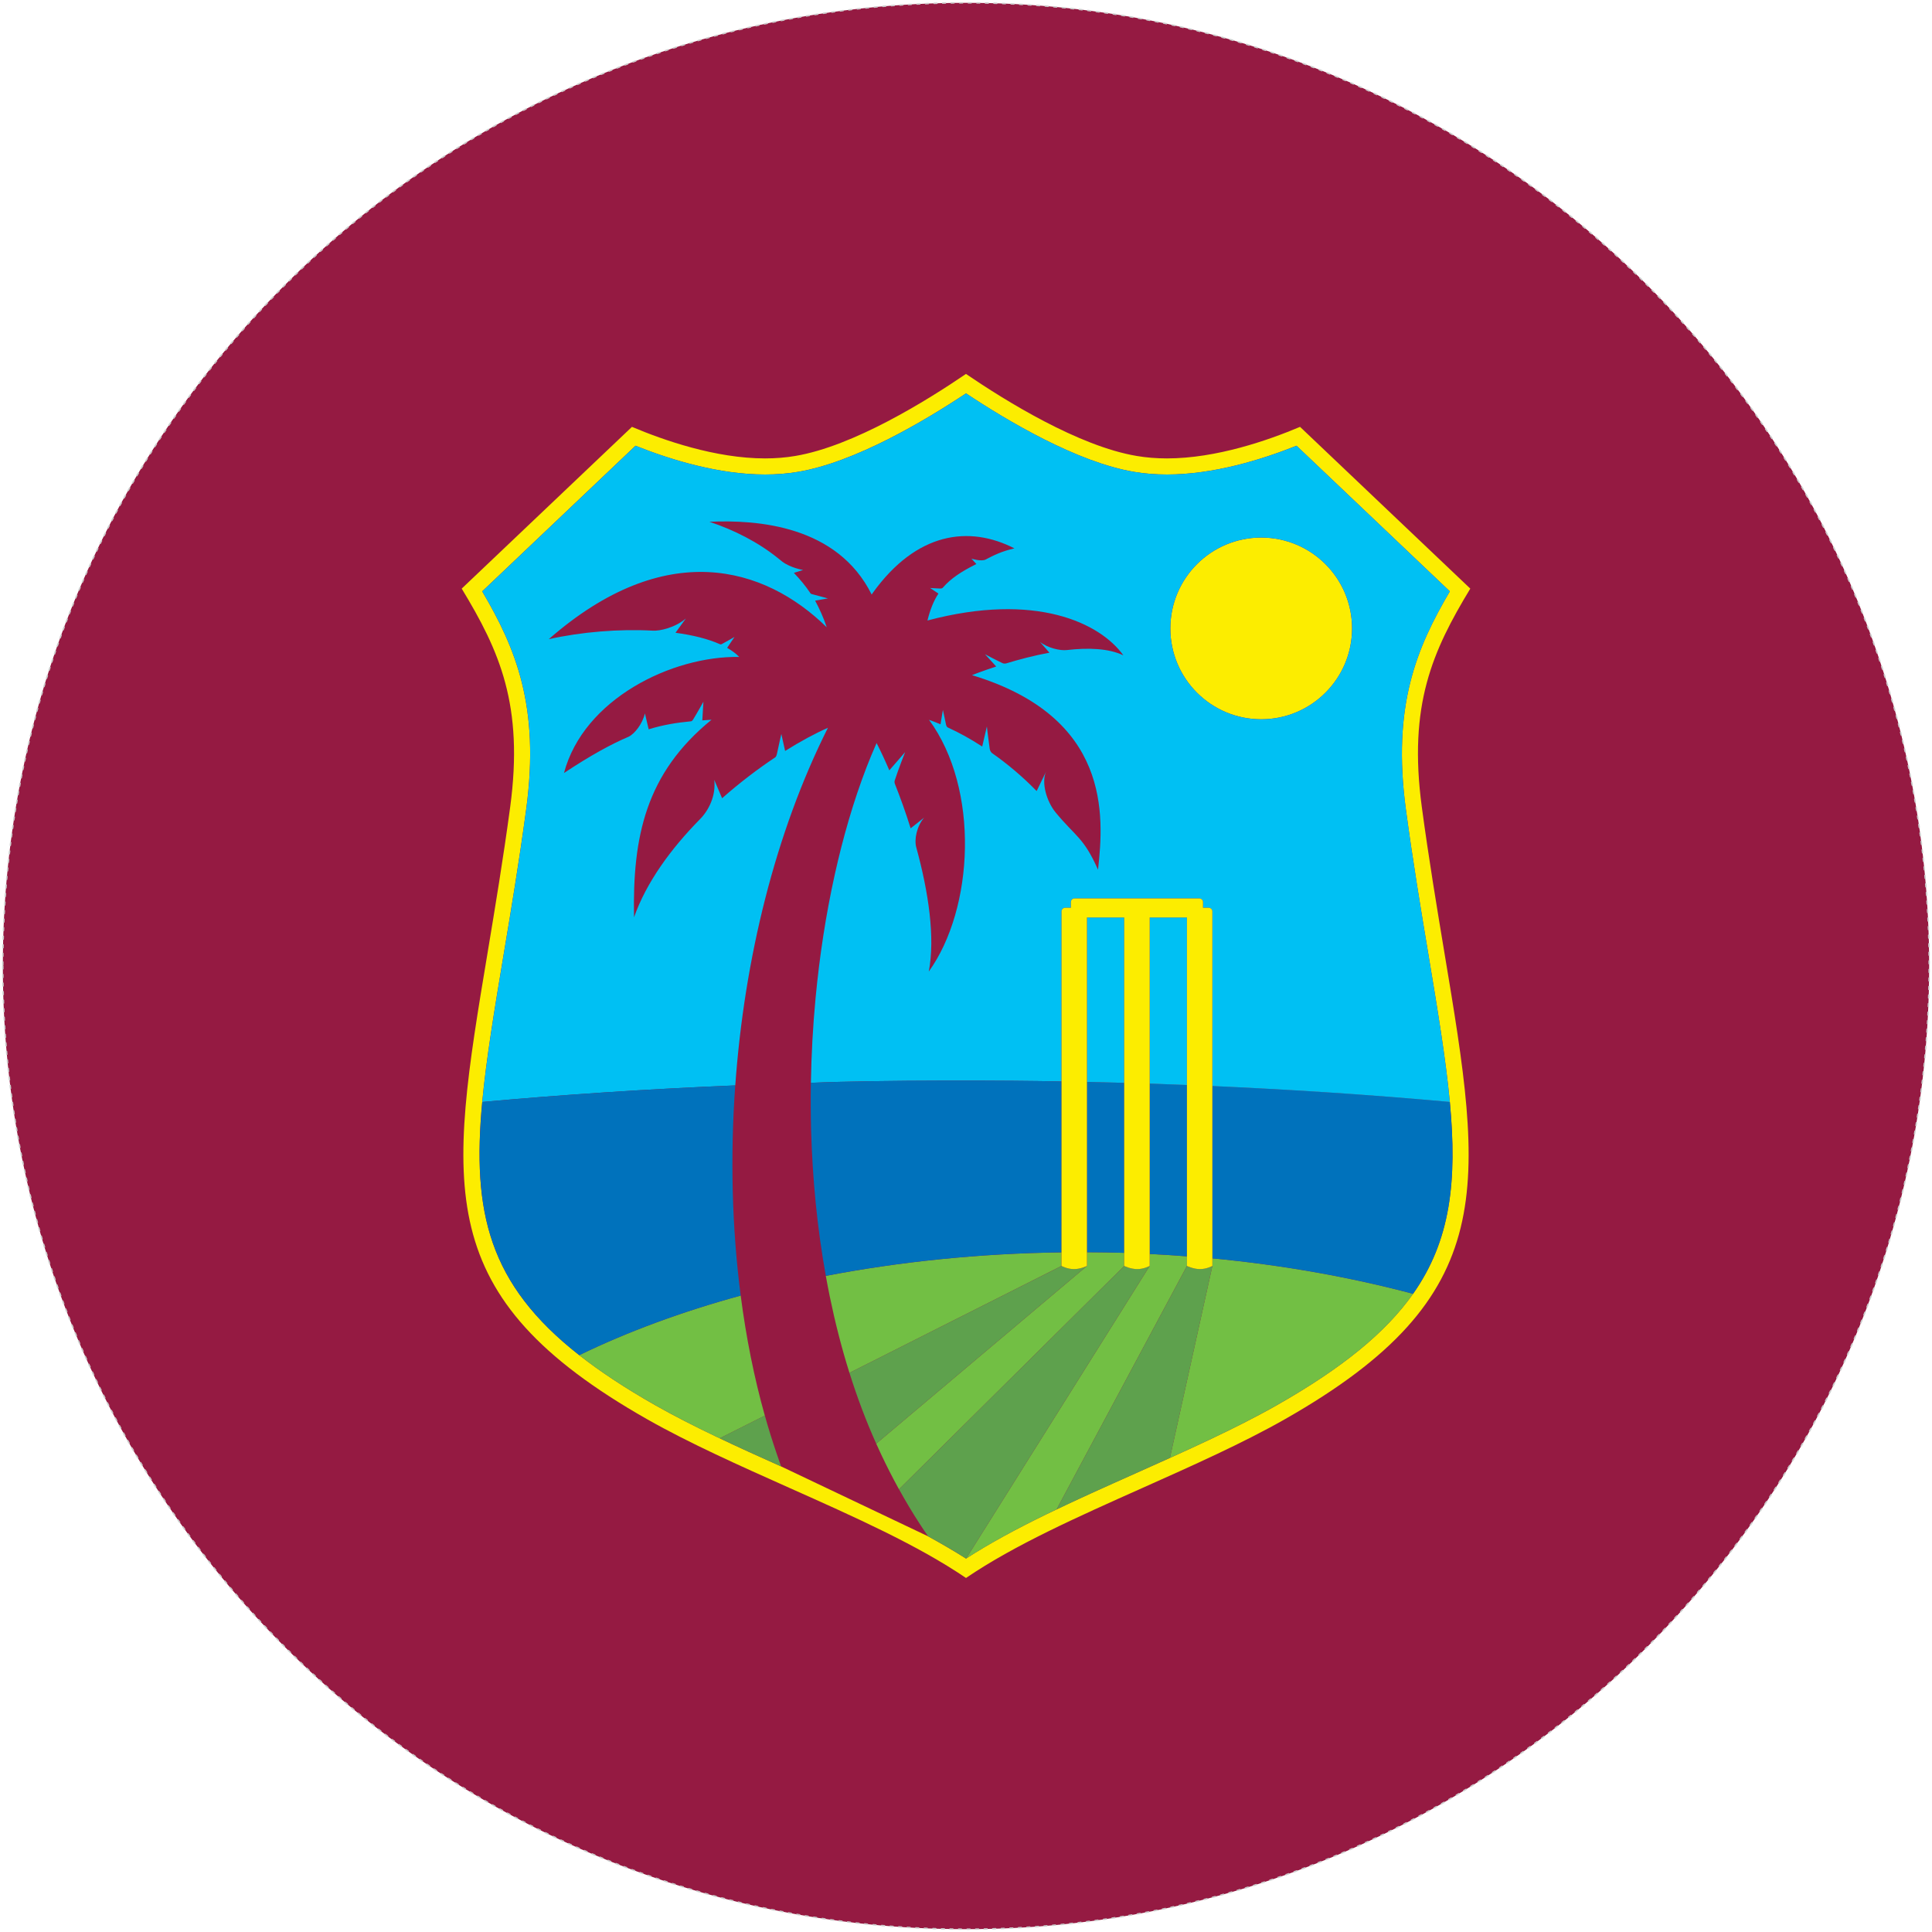 <svg width="682" height="682" viewBox="0 0 682 682" fill="none" xmlns="http://www.w3.org/2000/svg">
<g clip-path="url(#clip0_148_54)">
<path d="M1 341C1 528.777 153.223 681 341 681C528.777 681 681 528.777 681 341C681 153.223 528.777 1 341 1C153.223 1 1 153.223 1 341Z" fill="#951A42" stroke="#CCCCCC" stroke-width="0.504" stroke-linecap="round" stroke-linejoin="round" stroke-dasharray="1.01 2.01"/>
<path fill-rule="evenodd" clip-rule="evenodd" d="M327.623 542.324C326.593 540.874 325.614 539.398 324.659 537.922C322.068 533.956 319.639 529.876 317.344 525.722C315.113 521.693 313.029 517.589 311.058 513.436C310.464 512.171 309.881 510.894 309.31 509.618C305.666 501.509 302.528 493.139 299.85 484.622C297.06 475.744 294.767 466.706 292.906 457.629C292.411 455.212 291.952 452.808 291.518 450.389C288.457 433.427 286.806 416.207 286.323 398.984C286.174 393.406 286.137 387.826 286.219 382.245C286.38 372.216 286.938 362.186 287.892 352.192C289.282 337.537 291.5 322.956 294.686 308.587C297.538 295.741 301.16 283.045 305.895 270.759C306.997 267.92 308.189 265.092 309.416 262.303C310.867 265.129 312.38 268.365 313.904 271.936L319.496 265.501C319.496 265.501 317.103 271.489 315.838 275.482C315.768 275.706 315.641 276.128 315.885 276.734C317.819 281.607 319.717 286.902 321.44 292.406L326.188 288.637C323.622 291.662 322.63 296.324 323.424 299.175C327.701 314.685 330.156 330.952 327.837 342.98C343.819 320.762 345.878 278.532 327.93 254.106C329.22 254.566 330.583 255.099 331.984 255.682L332.828 250.611C332.828 250.611 333.46 253.698 333.957 255.904C334.105 256.598 334.515 256.797 334.712 256.884C338.567 258.645 342.338 260.716 346.701 263.53L348.352 256.45C348.352 256.45 348.797 260.541 349.343 264.285C349.467 265.178 349.95 265.7 350.186 265.861C355.443 269.543 360.799 273.995 365.919 279.251L369.243 272.406C367.506 276.274 369.441 282.895 372.577 286.752C379.645 295.356 382.509 295.542 387.579 307.011C389.749 287.83 392.055 253.151 343.093 238.335C343.093 238.335 346.479 236.972 351.649 235.285L347.692 230.945C347.692 230.945 351.078 232.768 353.831 234.083C354.352 234.33 354.935 234.242 355.17 234.164C359.645 232.813 364.964 231.398 370.433 230.395L367.073 226.588C369.787 228.72 374.164 229.75 376.595 229.464C384.059 228.609 391.311 228.833 396.531 231.337C388.348 219.892 365.547 208.896 327.372 219.024C328.338 215.169 329.542 212.131 331.252 209.527L328.302 207.556C328.302 207.556 329.951 207.673 331.848 207.754C332.542 207.777 332.79 207.469 332.914 207.319C335.581 204.244 339.275 201.765 344.644 199.099L342.883 197.203C342.883 197.203 346.392 198.319 347.928 197.5C350.756 196.013 353.508 194.625 358.071 193.57C342.003 185.35 323.515 187.867 308.116 209.23C308.023 209.353 307.882 209.577 307.683 209.874C295.52 185.437 267.263 183.429 250.414 184.185C259.179 187.098 267.585 191.364 274.653 197.067C275.136 197.464 275.619 197.872 276.116 198.244C279.066 200.475 283.468 201.208 283.468 201.208L280.22 202.224C282.352 204.443 284.324 206.799 286.034 209.366C286.081 209.448 286.184 209.614 286.506 209.7C286.816 209.77 292.234 211.237 292.234 211.237L287.721 212.019C289.159 214.672 290.821 218.317 291.812 221.417C269.842 199.906 234.866 189.602 193.677 225.632C205.185 223.054 218.487 221.963 230.415 222.62C232.884 222.78 238.288 221.578 242.095 218.317L238.426 223.364C244.451 224.169 249.843 225.496 254.109 227.394C254.227 227.44 254.469 227.516 254.804 227.347C256.651 226.354 259.242 224.842 259.242 224.842L256.664 228.685C258.337 229.64 259.788 230.706 260.916 231.896C237.285 231.475 205.99 246.688 199.072 272.874C208.334 266.724 215.636 262.706 221.922 260.03C224.092 258.962 226.82 255.404 227.639 251.821L228.952 257.438C234.197 255.826 238.909 255.094 243.831 254.624C243.981 254.612 244.253 254.624 244.65 253.978C246.101 251.635 248.294 247.704 248.294 247.704L247.898 254.289C248.965 254.219 250.043 254.139 251.158 254.064C227.997 272.935 223.237 295.203 223.795 323.807C228.122 311.507 236.752 299.679 246.918 289.339C250.328 285.979 252.759 280.659 252.113 275.266L254.891 281.776C260.991 276.37 267.339 271.547 273.464 267.456C273.65 267.332 274.009 267.182 274.233 266.166C275.002 262.545 275.795 259.087 275.795 259.087L277.133 265.087C282.578 261.665 287.723 258.901 292.235 256.905C273.637 293.965 262.74 338.523 259.528 383.149C257.731 408.305 258.362 433.475 261.45 457.342C263.36 472.072 266.199 486.304 269.968 499.719C271.258 504.281 272.646 508.771 274.158 513.134L275.721 517.648L327.623 542.324Z" fill="#951A42"/>
<path fill-rule="evenodd" clip-rule="evenodd" d="M403.488 525.158C420.759 517.446 438.613 509.486 453.541 501.004C530.103 457.498 523.741 419.359 509.793 335.782C507.265 320.569 504.387 303.323 501.908 284.911C497.06 248.906 505.677 229.799 519.018 207.781L458.922 150.685H458.909C447.8 155.383 429.425 161.819 411.944 161.819C408.237 161.819 404.665 161.533 401.305 160.962C380.774 157.54 354.835 141.435 340.998 132H340.987C327.15 141.435 301.2 157.542 280.693 160.962C277.333 161.533 273.762 161.819 270.056 161.819C252.573 161.819 234.199 155.383 223.09 150.685H223.078L162.982 207.781C176.336 229.799 184.94 248.906 180.092 284.911C177.613 303.323 174.735 320.569 172.207 335.782C158.257 419.359 151.898 457.501 228.459 501.004C243.4 509.485 261.24 517.444 278.512 525.158C301.748 535.523 323.927 545.417 341.013 557.034C341.013 557.022 341.002 557.022 341.013 557.01V557.022C358.086 545.405 380.267 535.523 403.49 525.158M275.724 517.643C260.214 510.713 244.531 503.546 231.288 496.033C220.762 490.058 211.934 484.217 204.458 478.366C172.506 453.32 166.58 427.867 170.224 388.984C171.651 373.846 174.49 356.687 177.825 336.7C180.367 321.462 183.256 304.192 185.748 285.655C190.658 249.216 181.954 228.695 170.213 208.747L224.332 157.343C236.656 162.265 253.604 167.497 270.069 167.497C274.087 167.497 277.98 167.186 281.65 166.567C301.723 163.22 326.31 148.615 341.002 138.857C355.68 148.615 380.267 163.208 400.365 166.567C404.023 167.186 407.93 167.497 411.946 167.497C428.412 167.497 445.361 162.264 457.672 157.343L511.792 208.747C500.064 228.697 491.359 249.216 496.268 285.655C498.761 304.192 501.638 321.462 504.191 336.7C507.514 356.687 510.366 373.846 511.792 388.984C514.395 416.869 512.101 437.848 498.81 456.719C489.239 470.307 473.989 482.817 450.73 496.035C436.025 504.391 418.308 512.289 401.147 519.951C378.979 529.845 357.976 539.217 341.015 550.178C336.922 547.587 332.348 544.909 327.611 542.319L275.724 517.643Z" fill="#FCED00"/>
<path fill-rule="evenodd" clip-rule="evenodd" d="M396.852 382.267C392.474 382.144 388.097 382.018 383.696 381.92C388.097 382.025 392.474 382.144 396.852 382.267Z" fill="#951A42"/>
<path fill-rule="evenodd" clip-rule="evenodd" d="M445.209 253.91C462.926 253.91 477.283 239.554 477.283 221.835C477.283 204.118 462.926 189.76 445.209 189.76C427.491 189.76 413.134 204.117 413.134 221.835C413.134 239.554 427.491 253.91 445.209 253.91Z" fill="#FCED00"/>
<path fill-rule="evenodd" clip-rule="evenodd" d="M427.972 446.881L412.981 514.652C409.04 516.437 405.083 518.198 401.153 519.945C391.457 524.285 381.997 528.525 372.972 532.841L418.995 446.882V443.485C414.643 443.15 410.253 442.876 405.84 442.665V446.882L341.033 550.184C357.994 539.223 378.997 529.837 401.153 519.955C418.326 512.293 436.043 504.383 450.735 496.025C474.007 482.823 489.257 470.312 498.83 456.723C476.821 450.87 453.004 446.592 427.972 444.199V446.881Z" fill="#72BF44"/>
<path fill-rule="evenodd" clip-rule="evenodd" d="M396.852 442.247C392.499 442.111 388.097 442.059 383.696 442.036V446.884C383.696 446.884 383.684 446.884 383.684 446.896L309.305 509.618C309.875 510.896 310.471 512.173 311.065 513.437C313.024 517.591 315.119 521.695 317.339 525.724L396.85 446.882L396.852 442.247Z" fill="#72BF44"/>
<path fill-rule="evenodd" clip-rule="evenodd" d="M374.72 442.086C345.596 442.458 317.512 445.396 291.513 450.394C291.947 452.811 292.418 455.215 292.901 457.621C294.774 466.709 297.067 475.748 299.856 484.626L374.72 446.884V442.086Z" fill="#72BF44"/>
<path fill-rule="evenodd" clip-rule="evenodd" d="M204.471 478.381C211.936 484.233 220.777 490.061 231.303 496.036C244.532 503.562 260.215 510.73 275.726 517.66C268.448 514.399 261.133 511.102 254.054 507.728L269.986 499.719C266.215 486.304 263.376 472.083 261.467 457.342C240.762 463.008 221.457 470.122 204.471 478.381Z" fill="#72BF44"/>
<path fill-rule="evenodd" clip-rule="evenodd" d="M418.994 383.017C414.679 382.845 410.191 382.657 405.838 382.509V442.655C410.252 442.879 414.642 443.151 418.994 443.485V383.017Z" fill="#0072BC"/>
<path fill-rule="evenodd" clip-rule="evenodd" d="M396.852 382.267C392.474 382.144 388.097 382.018 383.696 381.92V442.041C388.097 442.064 392.498 442.11 396.852 442.251V382.267Z" fill="#0072BC"/>
<path fill-rule="evenodd" clip-rule="evenodd" d="M427.962 383.368V444.194C453.006 446.589 476.824 450.865 498.82 456.718C512.111 437.859 514.417 416.868 511.8 388.983C484.834 386.529 456.738 384.647 427.962 383.368Z" fill="#0072BC"/>
<path fill-rule="evenodd" clip-rule="evenodd" d="M445.208 189.757C462.926 189.757 477.283 204.115 477.283 221.833C477.283 239.55 462.926 253.907 445.208 253.907C427.491 253.907 413.134 239.55 413.134 221.833C413.134 204.115 427.491 189.757 445.208 189.757ZM374.724 381.776L374.735 321.73C374.735 321.024 375.306 320.453 376 320.453H378.021V318.432C378.021 317.738 378.592 317.156 379.299 317.156H423.388C424.096 317.156 424.665 317.737 424.665 318.432V320.453H426.686C427.381 320.453 427.951 321.024 427.951 321.73L427.964 383.376C456.74 384.653 484.836 386.537 511.802 388.993C510.376 373.853 507.525 356.707 504.201 336.709C501.661 321.471 498.772 304.199 496.28 285.663C491.369 249.223 500.074 228.704 511.802 208.755L457.695 157.35C445.371 162.272 428.422 167.504 411.957 167.504C407.939 167.504 404.048 167.195 400.377 166.574C380.279 163.214 355.693 148.621 341.013 138.864C326.333 148.621 301.734 163.227 281.661 166.574C278.004 167.193 274.099 167.504 270.081 167.504C253.627 167.504 236.667 162.272 224.355 157.35L170.236 208.755C181.964 228.705 190.669 249.223 185.758 285.663C183.266 304.199 180.39 321.471 177.835 336.709C174.513 356.707 171.66 373.853 170.236 388.993C198.951 386.376 228.818 384.43 259.554 383.152C262.754 338.53 273.652 293.97 292.262 256.909C287.736 258.904 282.591 261.669 277.149 265.092L275.809 259.09C275.809 259.09 275.015 262.55 274.246 266.17C274.022 267.188 273.675 267.335 273.491 267.46C267.353 271.551 261.006 276.387 254.906 281.78L252.128 275.283C252.774 280.664 250.343 285.982 246.933 289.342C236.779 299.683 228.137 311.512 223.81 323.81C223.252 295.208 228.014 272.94 251.173 254.07C250.071 254.139 248.98 254.217 247.913 254.292L248.311 247.709C248.311 247.709 246.116 251.652 244.678 253.983C244.268 254.627 243.996 254.616 243.848 254.627C238.925 255.099 234.227 255.831 228.982 257.442L227.655 251.827C226.837 255.409 224.109 258.979 221.939 260.047C215.653 262.725 208.363 266.729 199.088 272.879C206.02 246.693 237.302 231.493 260.946 231.901C259.805 230.711 258.354 229.645 256.68 228.69L259.272 224.847C259.272 224.847 256.667 226.371 254.821 227.351C254.486 227.538 254.238 227.444 254.127 227.397C249.862 225.501 244.467 224.174 238.456 223.368L242.113 218.322C238.306 221.583 232.9 222.785 230.433 222.624C218.519 221.968 205.215 223.059 193.709 225.637C234.896 189.607 269.862 199.909 291.832 221.422C290.839 218.322 289.179 214.678 287.74 212.023L292.254 211.242C292.254 211.242 286.848 209.791 286.526 209.705C286.215 209.624 286.116 209.456 286.054 209.37C284.343 206.803 282.372 204.447 280.238 202.227L283.499 201.211C283.499 201.211 279.086 200.479 276.134 198.247C275.639 197.875 275.168 197.467 274.671 197.07C267.605 191.379 259.199 187.102 250.433 184.188C267.295 183.433 295.54 185.44 307.703 209.878C307.9 209.594 308.05 209.358 308.136 209.234C323.535 187.871 342.023 185.354 358.091 193.574C353.528 194.628 350.776 196.016 347.961 197.504C346.411 198.324 342.914 197.206 342.914 197.206L344.662 199.102C339.295 201.769 335.599 204.261 332.934 207.323C332.811 207.484 332.562 207.782 331.868 207.757C329.971 207.688 328.334 207.56 328.334 207.56L331.272 209.531C329.562 212.134 328.358 215.172 327.392 219.041C365.567 208.898 388.368 219.898 396.551 231.34C391.331 228.835 384.091 228.612 376.615 229.467C374.184 229.753 369.808 228.724 367.105 226.592L370.452 230.397C364.984 231.402 359.665 232.816 355.189 234.179C354.955 234.237 354.37 234.34 353.851 234.075C351.098 232.76 347.712 230.95 347.712 230.95L351.667 235.277C346.51 236.964 343.113 238.327 343.113 238.327C392.075 253.143 389.769 287.822 387.599 307.003C382.527 295.534 379.663 295.348 372.597 286.744C369.461 282.887 367.526 276.268 369.261 272.399L365.939 279.243C360.819 273.985 355.463 269.535 350.206 265.853C349.982 265.692 349.487 265.17 349.363 264.29C348.817 260.533 348.37 256.442 348.37 256.442L346.721 263.522C342.37 260.707 338.588 258.637 334.732 256.875C334.533 256.794 334.125 256.603 333.975 255.896C333.48 253.689 332.848 250.603 332.848 250.603L332.004 255.673C330.603 255.091 329.24 254.558 327.95 254.098C345.891 278.524 343.832 320.753 327.857 342.971C330.188 330.944 327.721 314.69 323.456 299.166C322.649 296.316 323.642 291.653 326.208 288.628L321.458 292.397C319.748 286.893 317.839 281.61 315.905 276.726C315.669 276.118 315.788 275.696 315.858 275.474C317.135 271.481 319.516 265.494 319.516 265.494L313.936 271.928C312.398 268.358 310.886 265.12 309.436 262.295C308.208 265.097 307.017 267.911 305.926 270.75C301.19 283.037 297.57 295.733 294.706 308.578C291.518 322.948 289.3 337.529 287.911 352.184C286.956 362.178 286.411 372.209 286.25 382.239C309.584 381.198 358.757 381.37 374.737 381.767" fill="#00C0F3"/>
<path fill-rule="evenodd" clip-rule="evenodd" d="M418.992 323.86H405.838V382.516C410.189 382.654 414.679 382.851 418.992 383.012V323.86Z" fill="#00C0F3"/>
<path fill-rule="evenodd" clip-rule="evenodd" d="M396.85 323.86H383.696V381.91C388.097 382.015 392.474 382.132 396.85 382.257V323.86Z" fill="#00C0F3"/>
<path fill-rule="evenodd" clip-rule="evenodd" d="M423.597 447.991C421.241 447.991 418.998 446.889 418.998 446.889L372.974 532.835C381.989 528.52 391.449 524.28 401.157 519.953C405.087 518.193 409.042 516.432 412.985 514.647L427.974 446.875V446.887C427.974 446.887 425.965 447.991 423.597 447.991Z" fill="#5EA14D"/>
<path fill-rule="evenodd" clip-rule="evenodd" d="M379.113 447.991C376.757 447.991 374.725 446.889 374.725 446.889L299.861 484.617C302.539 493.136 305.664 501.504 309.31 509.613L383.689 446.891C383.553 446.949 381.408 447.993 379.113 447.993" fill="#5EA14D"/>
<path fill-rule="evenodd" clip-rule="evenodd" d="M405.839 446.88C405.816 446.892 403.807 447.984 401.451 447.984C399.107 447.984 396.85 446.88 396.85 446.88L317.352 525.709C319.645 529.863 322.076 533.943 324.668 537.922C325.622 539.398 326.6 540.861 327.629 542.324C332.366 544.915 336.942 547.582 341.033 550.185L405.839 446.88Z" fill="#5EA14D"/>
<path fill-rule="evenodd" clip-rule="evenodd" d="M275.732 517.65L274.17 513.138C272.671 508.761 271.281 504.285 269.991 499.709L254.047 507.72C261.138 511.092 268.454 514.389 275.732 517.65Z" fill="#5EA14D"/>
<path fill-rule="evenodd" clip-rule="evenodd" d="M374.728 381.766C358.748 381.369 309.562 381.196 286.242 382.239C286.147 387.818 286.184 393.409 286.323 398.976C286.818 416.21 288.455 433.419 291.518 450.38C317.505 445.385 345.6 442.459 374.725 442.074L374.728 381.766Z" fill="#0072BC"/>
<path fill-rule="evenodd" clip-rule="evenodd" d="M204.471 478.382C221.457 470.125 240.763 463.007 261.469 457.341C258.381 433.487 257.736 408.304 259.546 383.147C228.809 384.426 198.942 386.383 170.239 389C166.595 427.869 172.507 453.325 204.471 478.382Z" fill="#0072BC"/>
<path fill-rule="evenodd" clip-rule="evenodd" d="M405.839 446.88V323.86H418.995V446.88C418.995 446.88 421.251 447.996 423.594 447.996C425.963 447.996 427.971 446.88 427.971 446.88V444.202L427.959 383.376V321.729C427.959 321.022 427.388 320.453 426.681 320.453H424.66V318.432C424.66 317.725 424.09 317.155 423.383 317.155H379.308C378.6 317.155 378.029 317.725 378.029 318.432V320.453H376.009C375.301 320.453 374.732 321.024 374.732 321.729V381.764L374.719 442.084V446.882C374.719 446.882 376.752 447.998 379.108 447.998C381.401 447.998 383.56 446.955 383.682 446.882H383.696V323.86H396.85V446.882C396.85 446.882 399.108 447.998 401.451 447.998C403.793 447.998 405.802 446.905 405.841 446.882L405.839 446.88Z" fill="#FCED00"/>
</g>
<defs>
<clipPath id="clip0_148_54">
<rect width="682" height="682" fill="white"/>
</clipPath>
</defs>
</svg>
